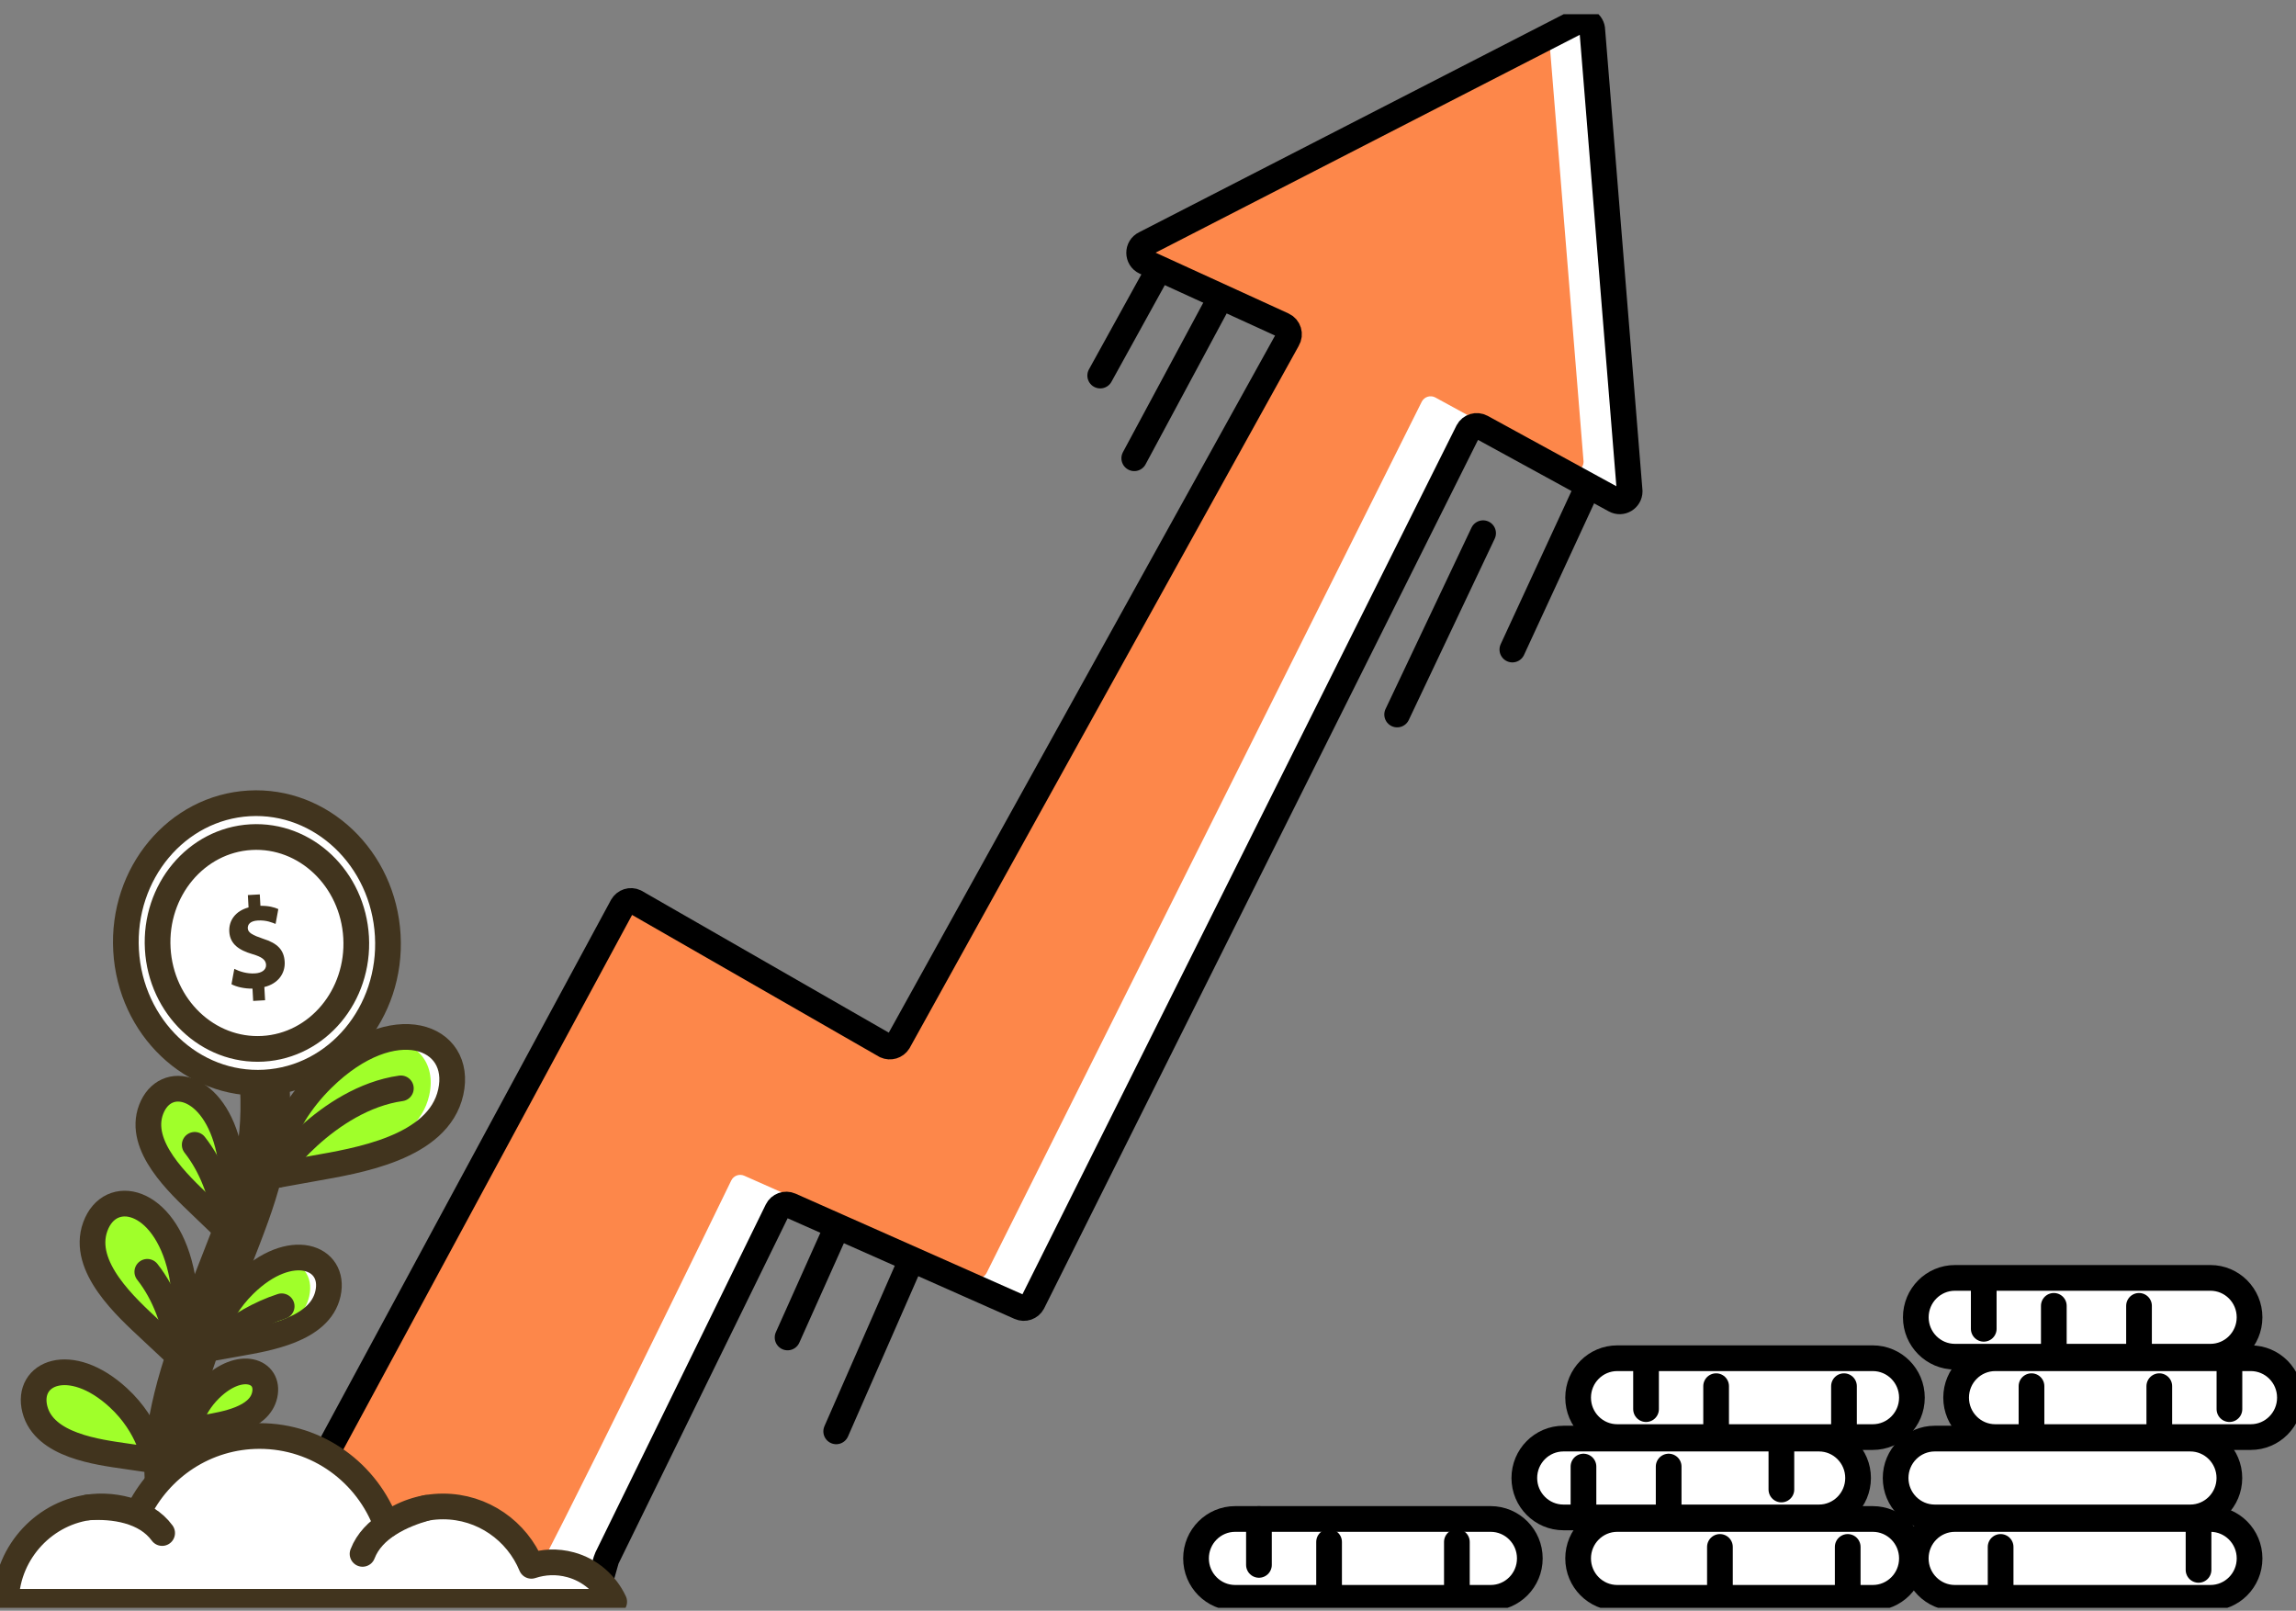 <svg xmlns="http://www.w3.org/2000/svg" width="134" height="94" viewBox="0 0 134 94" fill="none"><rect x="0" y="0" width="134" height="94" fill="#808080" stroke="none"/><g clip-path="url(#clip0_70_5775)"><path d="M129.005 88.644H114.093C112.831 88.644 111.808 89.674 111.808 90.944V90.947C111.808 92.217 112.831 93.246 114.093 93.246H129.005C130.267 93.246 131.29 92.217 131.29 90.947V90.944C131.29 89.674 130.267 88.644 129.005 88.644Z" fill="white" stroke="black" stroke-width="1.5" stroke-linecap="round" stroke-linejoin="round"></path><path d="M128.312 88.936V91.615" stroke="black" stroke-width="1.5" stroke-linecap="round" stroke-linejoin="round"></path><path d="M116.761 90.275V92.955" stroke="black" stroke-width="1.5" stroke-linecap="round" stroke-linejoin="round"></path><path d="M127.827 83.953H112.918C111.655 83.953 110.633 84.985 110.633 86.253C110.633 87.524 111.658 88.553 112.918 88.553H127.827C129.09 88.553 130.112 87.521 130.112 86.253C130.112 84.982 129.087 83.953 127.827 83.953Z" fill="white" stroke="black" stroke-width="1.5" stroke-linecap="round" stroke-linejoin="round"></path><path d="M131.36 79.263H116.449C115.187 79.263 114.164 80.292 114.164 81.562V81.565C114.164 82.835 115.187 83.865 116.449 83.865H131.36C132.622 83.865 133.645 82.835 133.645 81.565V81.562C133.645 80.292 132.622 79.263 131.36 79.263Z" fill="white" stroke="black" stroke-width="1.5" stroke-linecap="round" stroke-linejoin="round"></path><path d="M130.115 79.554V82.234" stroke="black" stroke-width="1.5" stroke-linecap="round" stroke-linejoin="round"></path><path d="M126.022 80.894V83.573" stroke="black" stroke-width="1.5" stroke-linecap="round" stroke-linejoin="round"></path><path d="M118.563 80.894V83.573" stroke="black" stroke-width="1.5" stroke-linecap="round" stroke-linejoin="round"></path><path d="M129.005 74.575H114.096C112.833 74.575 111.811 75.606 111.811 76.874C111.811 78.146 112.836 79.174 114.096 79.174H129.005C130.268 79.174 131.289 78.143 131.289 76.874C131.289 75.603 130.265 74.575 129.005 74.575Z" fill="white" stroke="black" stroke-width="1.5" stroke-linecap="round" stroke-linejoin="round"></path><path d="M115.776 74.866V77.546" stroke="black" stroke-width="1.5" stroke-linecap="round" stroke-linejoin="round"></path><path d="M119.866 76.206V78.886" stroke="black" stroke-width="1.5" stroke-linecap="round" stroke-linejoin="round"></path><path d="M124.838 76.206V78.886" stroke="black" stroke-width="1.5" stroke-linecap="round" stroke-linejoin="round"></path><path d="M109.299 88.644H94.387C93.126 88.644 92.103 89.674 92.103 90.944V90.947C92.103 92.217 93.126 93.246 94.387 93.246H109.299C110.561 93.246 111.584 92.217 111.584 90.947V90.944C111.584 89.674 110.561 88.644 109.299 88.644Z" fill="white" stroke="black" stroke-width="1.5" stroke-linecap="round" stroke-linejoin="round"></path><path d="M100.379 90.275V92.955" stroke="black" stroke-width="1.5" stroke-linecap="round" stroke-linejoin="round"></path><path d="M107.837 90.275V92.955" stroke="black" stroke-width="1.5" stroke-linecap="round" stroke-linejoin="round"></path><path d="M86.999 88.644H72.088C70.826 88.644 69.803 89.674 69.803 90.944V90.947C69.803 92.217 70.826 93.246 72.088 93.246H86.999C88.261 93.246 89.284 92.217 89.284 90.947V90.944C89.284 89.674 88.261 88.644 86.999 88.644Z" fill="white" stroke="black" stroke-width="1.5" stroke-linecap="round" stroke-linejoin="round"></path><path d="M73.475 88.644V91.324" stroke="black" stroke-width="1.5" stroke-linecap="round" stroke-linejoin="round"></path><path d="M77.568 89.984V92.663" stroke="black" stroke-width="1.5" stroke-linecap="round" stroke-linejoin="round"></path><path d="M85.027 89.984V92.663" stroke="black" stroke-width="1.5" stroke-linecap="round" stroke-linejoin="round"></path><path d="M106.157 83.953H91.248C89.985 83.953 88.963 84.985 88.963 86.253C88.963 87.524 89.988 88.553 91.248 88.553H106.157C107.42 88.553 108.442 87.522 108.442 86.253C108.442 84.982 107.417 83.953 106.157 83.953Z" fill="white" stroke="black" stroke-width="1.5" stroke-linecap="round" stroke-linejoin="round"></path><path d="M103.966 84.245V86.924" stroke="black" stroke-width="1.5" stroke-linecap="round" stroke-linejoin="round"></path><path d="M97.387 85.585V88.264" stroke="black" stroke-width="1.5" stroke-linecap="round" stroke-linejoin="round"></path><path d="M92.415 85.585V88.264" stroke="black" stroke-width="1.5" stroke-linecap="round" stroke-linejoin="round"></path><path d="M109.299 79.263H94.387C93.126 79.263 92.103 80.292 92.103 81.562V81.565C92.103 82.835 93.126 83.865 94.387 83.865H109.299C110.561 83.865 111.584 82.835 111.584 81.565V81.562C111.584 80.292 110.561 79.263 109.299 79.263Z" fill="white" stroke="black" stroke-width="1.5" stroke-linecap="round" stroke-linejoin="round"></path><path d="M96.067 79.554V82.234" stroke="black" stroke-width="1.5" stroke-linecap="round" stroke-linejoin="round"></path><path d="M100.157 80.894V83.573" stroke="black" stroke-width="1.5" stroke-linecap="round" stroke-linejoin="round"></path><path d="M107.619 80.894V83.573" stroke="black" stroke-width="1.5" stroke-linecap="round" stroke-linejoin="round"></path><path d="M95.111 28.671C95.111 29.113 94.64 29.399 94.251 29.185L86.466 24.928C86.179 24.774 85.827 24.88 85.677 25.163L60.264 76.026C60.119 76.295 59.792 76.406 59.517 76.283L46.124 70.344C45.837 70.218 45.505 70.341 45.366 70.621L35.423 90.924C35.304 91.169 35.029 92.615 34.768 92.555C34.768 92.555 33.684 92.555 32.032 92.546C26.582 92.532 14.926 92.464 15.071 92.204L36.318 52.875C36.471 52.61 36.8 52.501 37.075 52.635L51.684 61.02C51.953 61.145 52.277 61.048 52.433 60.797L75.144 19.815C75.326 19.512 75.207 19.121 74.889 18.975L66.825 15.287C66.374 15.081 66.368 14.436 66.817 14.224L92.1 1.24C92.486 1.06 92.931 1.346 92.931 1.775L95.111 28.671Z" fill="#FD874A"></path><path d="M72.192 17.244L66.499 14.641C66.454 14.89 66.559 15.164 66.825 15.287L72.522 17.889C72.573 17.632 72.448 17.361 72.192 17.244Z" fill="white"></path><path d="M92.931 1.772C92.931 1.343 92.488 1.058 92.103 1.24L90.405 2.112L92.42 26.939C92.42 27.385 91.949 27.668 91.56 27.453L83.772 23.197C83.491 23.043 83.137 23.148 82.983 23.431L57.573 74.298C57.428 74.566 57.105 74.675 56.826 74.552L43.436 68.613C43.149 68.487 42.817 68.607 42.678 68.89C42.678 68.89 31.413 92.081 30.871 92.543C33.593 92.552 34.779 92.552 34.779 92.552C35.043 92.615 35.313 91.166 35.435 90.924L45.377 70.618C45.516 70.335 45.848 70.216 46.135 70.341L59.526 76.28C59.804 76.403 60.127 76.292 60.272 76.026L85.682 25.16C85.836 24.877 86.191 24.771 86.472 24.925L94.26 29.182C94.648 29.393 95.12 29.11 95.12 28.668L92.937 1.769L92.931 1.772Z" fill="white"></path><path d="M95.111 28.671C95.111 29.113 94.64 29.399 94.251 29.185L86.466 24.928C86.179 24.774 85.827 24.88 85.677 25.163L60.264 76.026C60.119 76.295 59.792 76.406 59.517 76.283L46.124 70.344C45.837 70.218 45.505 70.341 45.366 70.621L35.423 90.924C35.304 91.169 35.029 92.615 34.768 92.555C34.768 92.555 33.684 92.555 32.032 92.546C26.582 92.532 14.926 92.464 15.071 92.204L36.318 52.875C36.471 52.61 36.8 52.501 37.075 52.635L51.684 61.02C51.953 61.145 52.277 61.048 52.433 60.797L75.144 19.815C75.326 19.512 75.207 19.121 74.889 18.975L66.825 15.287C66.374 15.081 66.368 14.436 66.817 14.224L92.1 1.24C92.486 1.06 92.931 1.346 92.931 1.775L95.111 28.671Z" stroke="black" stroke-width="1.5" stroke-linecap="round" stroke-linejoin="round"></path><path d="M92.551 28.636L88.265 37.906" stroke="black" stroke-width="1.5" stroke-linecap="round" stroke-linejoin="round"></path><path d="M86.557 31.116L81.541 41.697" stroke="black" stroke-width="1.5" stroke-linecap="round" stroke-linejoin="round"></path><path d="M52.964 74.041L48.803 83.531" stroke="black" stroke-width="1.5" stroke-linecap="round" stroke-linejoin="round"></path><path d="M48.757 71.818L45.965 78.051" stroke="black" stroke-width="1.5" stroke-linecap="round" stroke-linejoin="round"></path><path d="M67.365 16.204L64.211 21.917" stroke="black" stroke-width="1.5" stroke-linecap="round" stroke-linejoin="round"></path><path d="M71.216 17.406L66.198 26.742" stroke="black" stroke-width="1.5" stroke-linecap="round" stroke-linejoin="round"></path><path d="M10.876 89.804C10.669 89.832 10.447 89.767 10.286 89.607C10.019 89.338 7.748 86.759 10.589 78.631C11.347 76.46 12.017 74.755 12.604 73.252C14.16 69.278 14.94 67.284 14.762 63.465C14.742 63.077 15.043 62.748 15.426 62.731C15.812 62.714 16.138 63.011 16.155 63.399C16.351 67.519 15.48 69.738 13.904 73.766C13.32 75.258 12.658 76.952 11.906 79.097C9.349 86.416 11.248 88.587 11.268 88.607C11.54 88.881 11.543 89.324 11.271 89.601C11.16 89.715 11.018 89.781 10.873 89.801L10.876 89.804Z" fill="white" stroke="#41341E" stroke-width="1.5" stroke-linecap="round" stroke-linejoin="round"></path><path d="M15.454 63.175C19.672 62.934 22.885 59.091 22.631 54.593C22.378 50.094 18.753 46.642 14.535 46.883C10.318 47.125 7.104 50.967 7.358 55.466C7.612 59.964 11.237 63.416 15.454 63.175Z" fill="white" stroke="#41341E" stroke-width="1.5" stroke-linecap="round" stroke-linejoin="round"></path><path d="M15.343 61.204C18.54 61.021 20.976 58.109 20.784 54.698C20.591 51.288 17.843 48.672 14.646 48.854C11.449 49.037 9.013 51.95 9.206 55.36C9.398 58.77 12.146 61.387 15.343 61.204Z" fill="white" stroke="#41341E" stroke-width="1.5" stroke-linecap="round" stroke-linejoin="round"></path><path d="M14.776 58.414L14.736 57.694C14.259 57.7 13.791 57.589 13.51 57.437L13.675 56.54C13.984 56.697 14.41 56.832 14.872 56.806C15.278 56.783 15.545 56.6 15.528 56.298C15.511 56.009 15.275 55.84 14.739 55.683C13.964 55.455 13.425 55.106 13.382 54.372C13.345 53.707 13.754 53.158 14.506 52.955L14.466 52.235L15.162 52.195L15.199 52.861C15.675 52.855 16.002 52.944 16.243 53.052L16.084 53.918C15.894 53.846 15.559 53.689 15.048 53.718C14.586 53.744 14.449 53.964 14.461 54.178C14.475 54.426 14.733 54.572 15.349 54.781C16.212 55.049 16.575 55.446 16.615 56.129C16.652 56.803 16.237 57.403 15.428 57.6L15.471 58.372L14.776 58.412V58.414Z" fill="#41341E"></path><path d="M9.017 85.225C9.017 85.225 8.753 83.262 6.897 81.559C4.104 79 1.493 80.12 2.035 82.245C2.58 84.368 5.728 84.745 7.374 84.985L9.02 85.225H9.017Z" fill="#a0ff2a" stroke="#41341E" stroke-width="1.5" stroke-linecap="round" stroke-linejoin="round"></path><path d="M12.261 78.697C12.261 78.697 12.463 76.729 14.262 74.966C16.97 72.315 19.618 73.352 19.141 75.492C18.667 77.632 15.531 78.109 13.896 78.403L12.261 78.697Z" fill="#a0ff2a"></path><path d="M16.473 73.546C17.611 73.609 18.312 74.458 18.048 75.646C17.574 77.786 14.438 78.266 12.803 78.557C12.602 78.594 12.423 78.626 12.27 78.654C12.267 78.68 12.264 78.697 12.264 78.697L13.899 78.403C15.534 78.109 18.67 77.632 19.144 75.492C19.484 73.955 18.216 72.987 16.47 73.546H16.473Z" fill="white"></path><path d="M12.261 78.697C12.261 78.697 12.463 76.729 14.262 74.966C16.97 72.315 19.618 73.352 19.141 75.492C18.667 77.632 15.531 78.109 13.896 78.403L12.261 78.697Z" stroke="#41341E" stroke-width="1.5" stroke-linecap="round" stroke-linejoin="round"></path><path d="M15.778 68.641C15.778 68.641 16.084 65.628 18.84 62.931C22.987 58.874 27.034 60.46 26.307 63.736C25.581 67.013 20.784 67.744 18.278 68.193L15.775 68.644L15.778 68.641Z" fill="#a0ff2a"></path><path d="M22.442 60.691C24.301 60.7 25.47 62.022 25.053 63.911C24.326 67.187 19.53 67.919 17.024 68.367C16.51 68.459 16.104 68.533 15.78 68.59C15.778 68.621 15.775 68.639 15.775 68.639L18.278 68.187C20.781 67.736 25.581 67.007 26.307 63.731C26.815 61.445 24.996 59.986 22.442 60.688V60.691Z" fill="white"></path><path d="M15.778 68.641C15.778 68.641 16.084 65.628 18.84 62.931C22.987 58.874 27.034 60.46 26.307 63.736C25.581 67.013 20.784 67.744 18.278 68.193L15.775 68.644L15.778 68.641Z" stroke="#41341E" stroke-width="1.5" stroke-linecap="round" stroke-linejoin="round"></path><path d="M10.956 83.502C10.956 83.502 11.086 82.216 12.261 81.065C14.029 79.334 15.758 80.011 15.448 81.408C15.139 82.805 13.093 83.116 12.023 83.311L10.956 83.502Z" fill="#a0ff2a" stroke="#41341E" stroke-width="1.5" stroke-linecap="round" stroke-linejoin="round"></path><path d="M10.184 78.917C10.184 78.917 11.197 76.909 10.552 74.106C9.585 69.89 6.42 69.239 5.563 71.581C4.706 73.924 7.413 76.323 8.798 77.62L10.184 78.917Z" fill="#a0ff2a" stroke="#41341E" stroke-width="1.5" stroke-linecap="round" stroke-linejoin="round"></path><path d="M12.968 71.532C12.968 71.532 13.921 69.704 13.368 67.124C12.531 63.245 9.636 62.608 8.821 64.745C8.007 66.882 10.459 69.118 11.713 70.327L12.968 71.532Z" fill="#a0ff2a" stroke="#41341E" stroke-width="1.5" stroke-linecap="round" stroke-linejoin="round"></path><path d="M16.175 68.57C15.778 68.641 19.101 64.119 23.395 63.514" stroke="#41341E" stroke-width="1.5" stroke-linecap="round" stroke-linejoin="round"></path><path d="M12.908 78.186C13.97 77.352 15.153 76.649 16.439 76.232" stroke="#41341E" stroke-width="1.5" stroke-linecap="round" stroke-linejoin="round"></path><path d="M13.184 71.198C12.908 69.63 12.355 68.07 11.364 66.81" stroke="#41341E" stroke-width="1.5" stroke-linecap="round" stroke-linejoin="round"></path><path d="M10.453 78.823C10.192 77.18 9.636 75.537 8.597 74.221" stroke="#41341E" stroke-width="1.5" stroke-linecap="round" stroke-linejoin="round"></path><path d="M35.846 93.472C35.361 92.432 34.433 91.624 33.309 91.318C32.495 91.095 31.714 91.147 31.013 91.378C30.173 89.344 28.18 87.913 25.856 87.913C24.619 87.913 23.48 88.321 22.555 89.007C21.448 85.97 18.55 83.802 15.15 83.802C12.008 83.802 9.298 85.65 8.029 88.327C7.229 88.001 6.341 87.85 5.404 87.938C2.645 88.201 0.451 90.544 0.352 93.332C0.352 93.38 0.355 93.429 0.352 93.478H35.846V93.472Z" fill="white" stroke="#41341E" stroke-width="1.5" stroke-linecap="round" stroke-linejoin="round"></path><path d="M21.159 90.681C21.749 89.15 23.48 88.395 24.88 87.996" stroke="#41341E" stroke-width="1.5" stroke-linecap="round" stroke-linejoin="round"></path><path d="M9.463 89.464C8.498 88.141 6.636 87.867 5.123 87.97" stroke="#41341E" stroke-width="1.5" stroke-linecap="round" stroke-linejoin="round"></path></g><defs><clipPath id="clip0_70_5775"><rect width="134" height="93" fill="white" transform="translate(0 0.829)"></rect></clipPath></defs></svg>